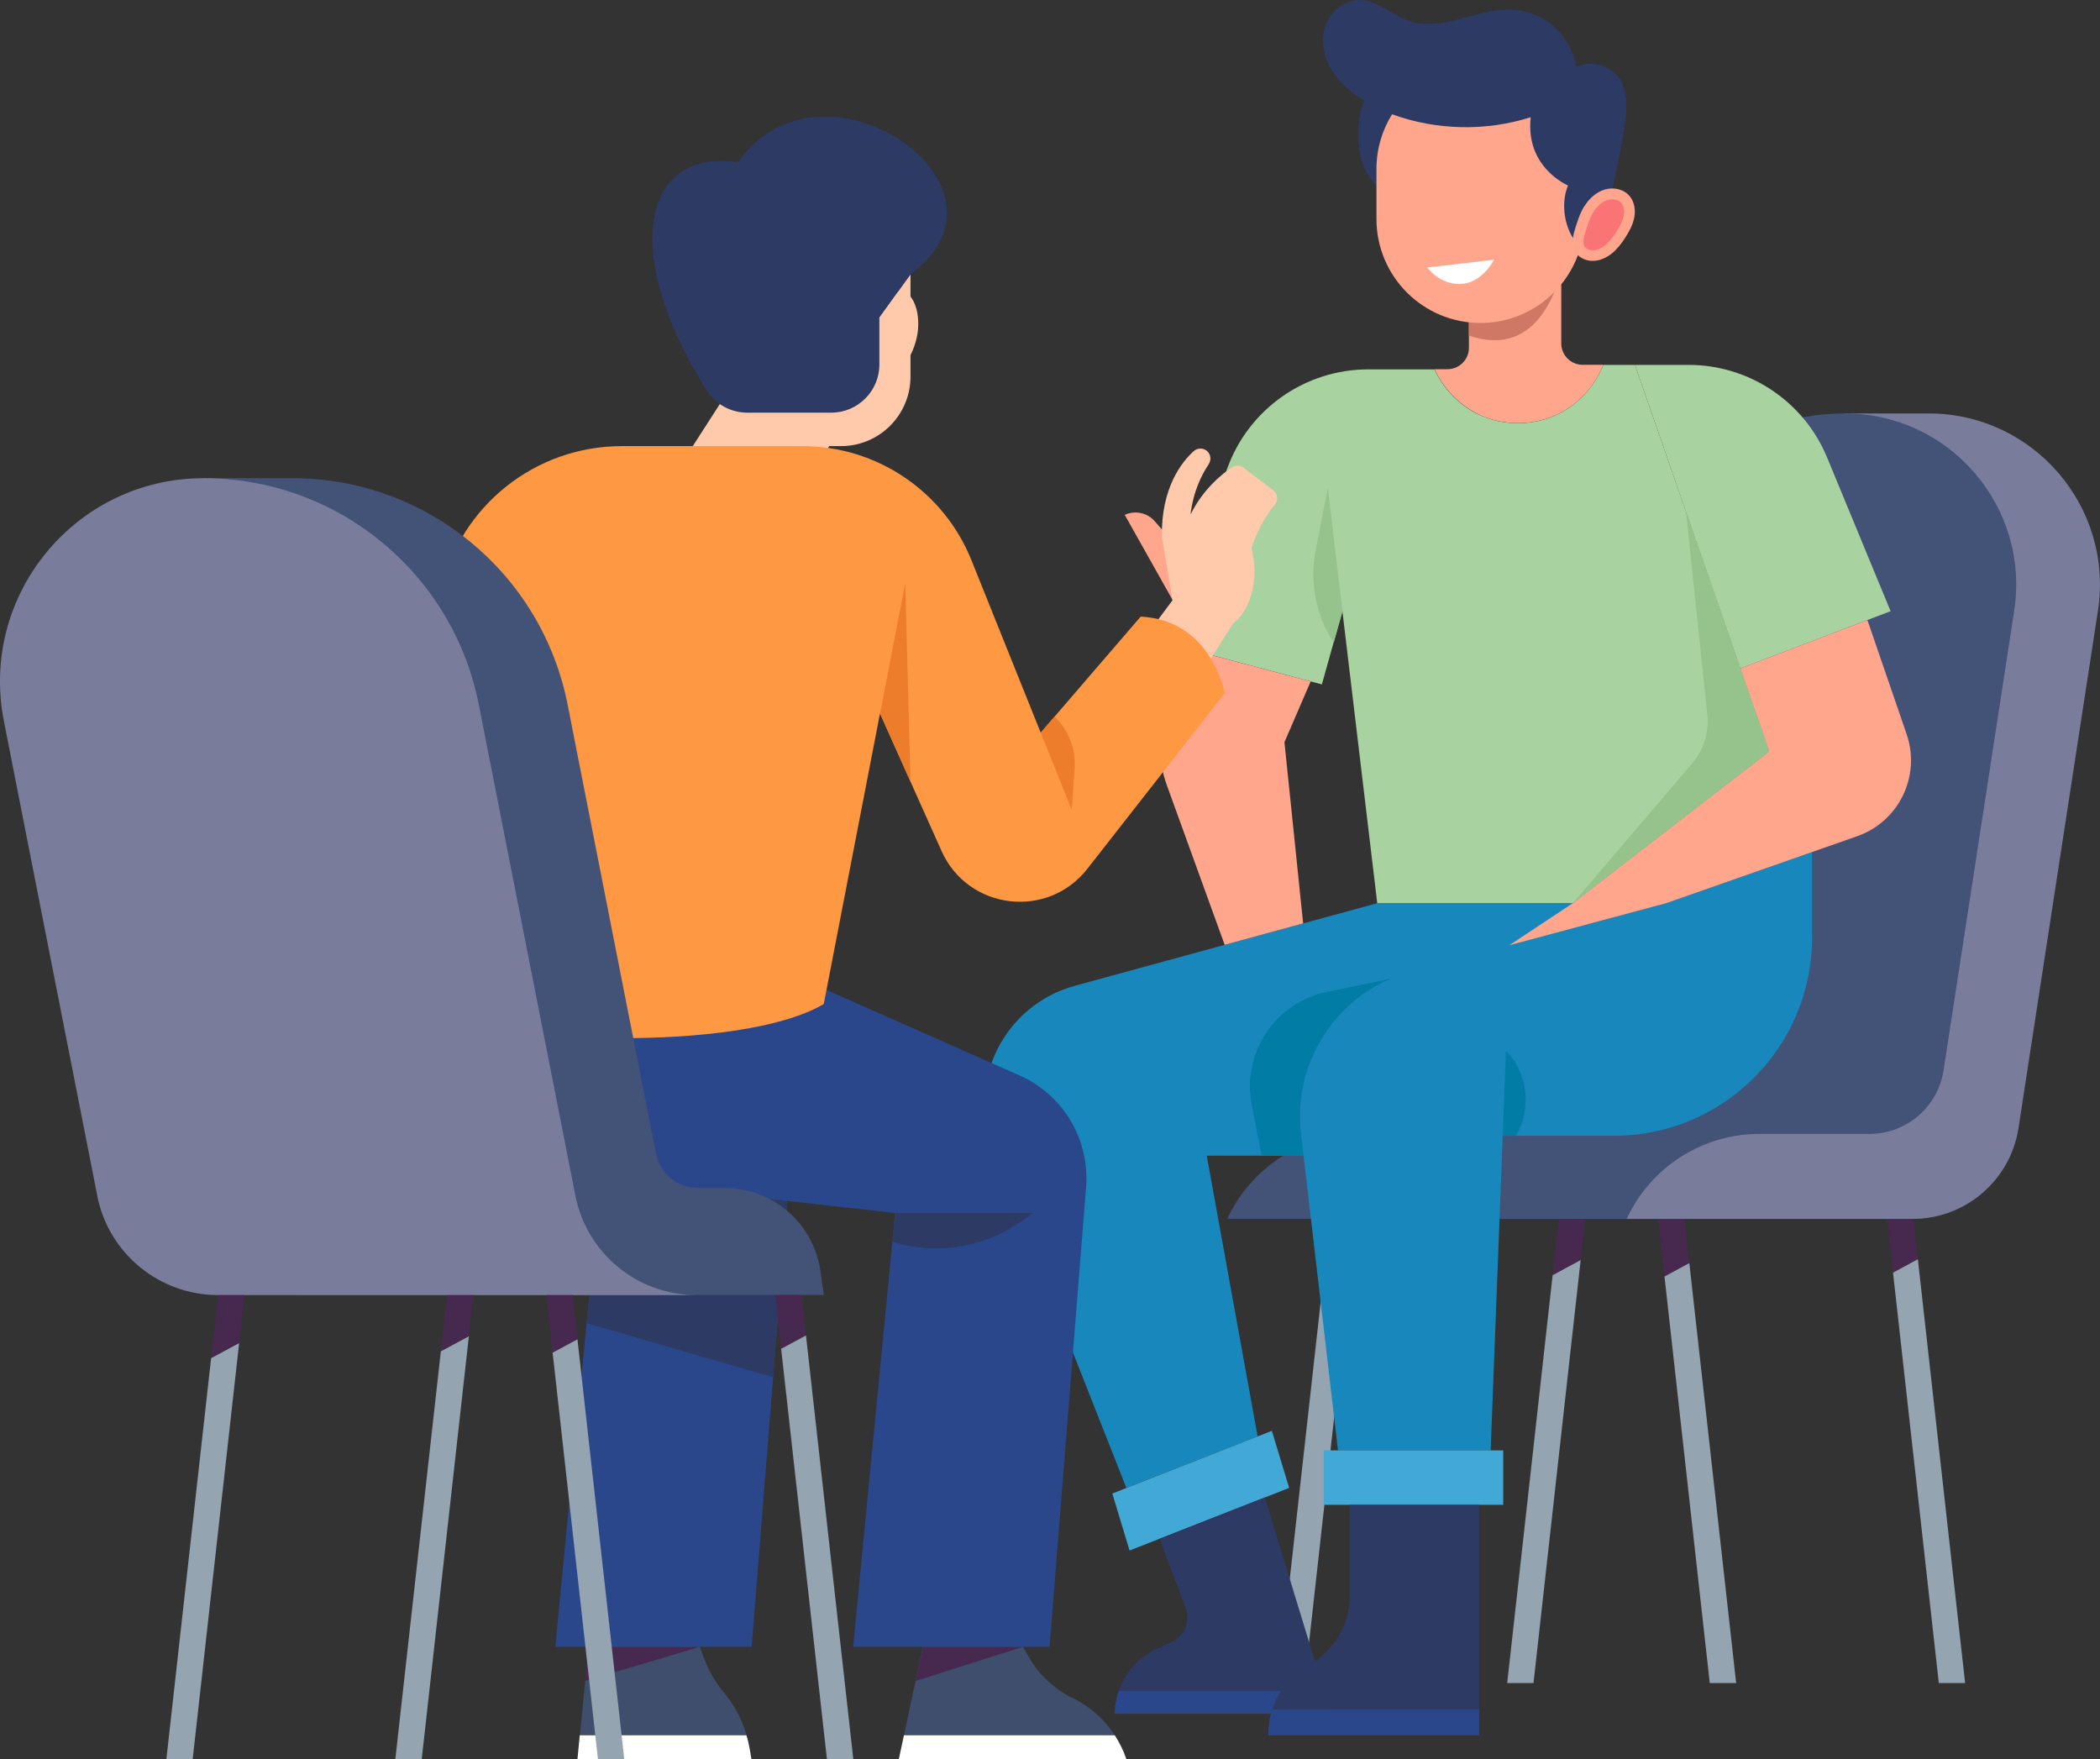 <?xml version="1.0" encoding="UTF-8"?>
<svg id="Layer_2" data-name="Layer 2" xmlns="http://www.w3.org/2000/svg" viewBox="0 0 243.51 204">
  <rect x="0" y="0" width="243.51" height="204" fill="#333333" stroke="none"/>
  <defs>
    <style>
      .cls-1 {
        fill: #fa7375;
      }

      .cls-2 {
        fill: #797d9b;
      }

      .cls-3 {
        fill: #fff;
      }

      .cls-4 {
        fill: #007ca5;
      }

      .cls-5 {
        fill: #95c38b;
      }

      .cls-6 {
        fill: #a8d29f;
      }

      .cls-7 {
        fill: #3e4e6c;
      }

      .cls-8 {
        fill: #95a4b1;
      }

      .cls-9 {
        fill: #ff9843;
      }

      .cls-10 {
        fill: #ffa68d;
      }

      .cls-11 {
        fill: #2c3a64;
      }

      .cls-12 {
        fill: #ffc9ac;
      }

      .cls-13 {
        fill: #1888bc;
      }

      .cls-14 {
        fill: #42a8d5;
      }

      .cls-15 {
        fill: #435277;
      }

      .cls-16 {
        fill: #ed7d2b;
      }

      .cls-17 {
        fill: #ce7865;
      }

      .cls-18 {
        fill: #47284f;
      }

      .cls-19 {
        fill: #2b478b;
      }
    </style>
  </defs>
  <g id="Layer_1-2" data-name="Layer 1">
    <g>
      <g>
        <g>
          <g>
            <g>
              <polygon class="cls-18" points="157.27 141.34 154.22 141.34 153.4 148.66 156.65 146.9 157.27 141.34"/>
              <polygon class="cls-8" points="153.4 148.66 148.21 195.16 151.27 195.16 156.65 146.9 153.4 148.66"/>
            </g>
            <g>
              <polygon class="cls-8" points="180.04 147.85 174.77 195.16 177.82 195.16 183.29 146.09 180.04 147.85"/>
              <polygon class="cls-18" points="183.82 141.34 180.77 141.34 180.04 147.85 183.29 146.09 183.82 141.34"/>
            </g>
            <g>
              <polygon class="cls-18" points="195.31 141.34 192.26 141.34 193.01 148.02 195.89 146.46 195.31 141.34"/>
              <polygon class="cls-8" points="201.32 195.16 195.89 146.46 193.01 148.02 198.26 195.16 201.32 195.16"/>
            </g>
            <g>
              <polygon class="cls-18" points="221.87 141.34 218.81 141.34 219.51 147.57 222.39 146.01 221.87 141.34"/>
              <polygon class="cls-8" points="227.87 195.16 222.39 146.01 219.51 147.57 224.82 195.16 227.87 195.16"/>
            </g>
          </g>
          <g>
            <path class="cls-2" d="M152.02,141.34h0c2.77-6,8.78-9.85,15.4-9.85h20.21l10.93-71.13,15.35-12.42h9.72c12.18,0,21.49,10.85,19.64,22.89l-9.21,59.97c-.93,6.06-6.15,10.54-12.28,10.54h-69.77Z"/>
            <path class="cls-15" d="M142.3,141.34h0c2.77-6,8.78-9.85,15.4-9.85h20.21l9.32-60.65c2.02-13.18,13.36-22.9,26.69-22.9h0c12.18,0,21.49,10.85,19.64,22.89l-8.19,53.28c-.65,4.24-4.3,7.37-8.59,7.37h-12.75c-6.61,0-12.62,3.84-15.4,9.85h0s-46.33,0-46.33,0Z"/>
          </g>
        </g>
        <g>
          <g>
            <g>
              <path class="cls-10" d="M171.32,47.99c2.97,1.46,6.63,1.43,9.57-.09,2.28-1.17,4.08-3.22,5.03-5.6h-2.4c-1.37,0-2.48-1.11-2.48-2.48v-8.28l-10.71,2.79v6c0,1.37-1.11,2.48-2.48,2.48h-1.5c1.02,2.21,2.79,4.09,4.98,5.17Z"/>
              <path class="cls-17" d="M181.03,31.55c-1.81,6.47-5.54,9.16-10.71,7.35v-4.55l10.71-2.79Z"/>
            </g>
            <g>
              <path class="cls-11" d="M160.38,22.23c-4.19-3.16-2.79-9.63-2.17-10.56-1.51-.91-2.98-2.14-3.87-3.66-.89-1.52-1.23-3.42-.63-5.07,.59-1.66,2.22-2.97,3.98-2.94,2.05,.04,3.68,1.71,5.62,2.39,1.96,.68,4.12,.3,6.13-.23,2.01-.52,4.04-1.18,6.11-1.03,1.76,.13,3.46,.87,4.76,2.05s2.18,2.82,2.47,4.56c1.68-.8,4.01-.17,5.04,1.38,.99,1.49,.84,3.44,.61,5.21-.43,3.21-2.17,10.96-2.93,14.1l-5.8,1.45-19.31-7.66Z"/>
              <g>
                <path class="cls-10" d="M183.74,23.89c.55-.88,1.37-1.63,2.37-1.92,1-.29,2.18-.04,2.85,.76,.56,.66,.71,1.61,.55,2.46-.16,.86-.58,1.64-1.05,2.37-.43,.66-.91,1.3-1.52,1.8-.61,.5-1.36,.86-2.15,.89-.79,.03-1.61-.3-2.07-.94-.52-.73-.38-1.75-.14-2.56,.29-.98,.61-2,1.15-2.87Z"/>
                <path class="cls-1" d="M184.69,29.02c-.4,0-.77-.17-.95-.42-.08-.12-.25-.5,.04-1.49,.26-.89,.55-1.82,1.01-2.55,.44-.7,1.04-1.21,1.66-1.38,.15-.04,.32-.07,.48-.07,.45,0,.85,.16,1.08,.43,.27,.32,.38,.87,.28,1.44-.13,.7-.53,1.39-.87,1.92-.46,.71-.85,1.18-1.27,1.52-.45,.37-.96,.59-1.41,.61h-.06Z"/>
              </g>
              <path class="cls-10" d="M181.81,21.5s-4.97-2.07-4.31-7.91c-5.2,1.66-10.95,1.53-16.08-.34-1.14,1.84-1.81,4.01-1.81,6.34v5.8c0,6.66,5.4,12.06,12.06,12.06h0c5.51,0,10.14-3.7,11.59-8.74-.32-.34-.62-.71-.87-1.12-1.08-1.75-1.34-4.18-.57-6.09Z"/>
              <path class="cls-3" d="M173.23,30.12c-2.57,.3-5.15,.6-7.72,.9,.95,1.24,2.5,2.04,4.06,1.9,1.56-.14,2.94-1.42,3.67-2.81Z"/>
            </g>
          </g>
          <g>
            <g>
              <path class="cls-13" d="M182.37,104.73h-22.67l-35.04,9.57c-8.21,2.24-12.65,11.11-9.52,19.02l15.47,39.21,15.22-5.97-5.9-32.56h13.56l28.88-18.82v-10.45Z"/>
              <polygon class="cls-14" points="147.48 165.91 128.98 173.18 130.98 179.79 149.49 172.53 147.48 165.91"/>
              <g>
                <path class="cls-19" d="M129.7,196.08c-.28,.84-.44,1.73-.44,2.64h25.06l-.81-2.64h-23.82Z"/>
                <path class="cls-11" d="M146.65,173.64l-12.2,4.79,3.03,8c.57,1.51-.1,3.2-1.55,3.9l-2,.97c-2.03,.98-3.52,2.72-4.22,4.78h23.82l-6.86-22.44Z"/>
              </g>
              <path class="cls-4" d="M145.15,128.1l1.15,5.91h7.19l28.88-18.82v-6.08l-28.52,5.91c-5.99,1.24-9.87,7.07-8.7,13.08Z"/>
            </g>
            <g>
              <path class="cls-13" d="M193.19,104.73l-29.56,7.93c-8.34,2.24-13.77,10.24-12.77,18.82l4.29,36.71h17.7l1.4-36.49h12.89c12.69,0,22.98-10.29,22.98-22.98v-9.92l-16.92,5.93Z"/>
              <rect class="cls-14" x="153.5" y="168.18" width="20.81" height="6.31"/>
              <g>
                <path class="cls-11" d="M171.51,174.5h-15.01v10.57c0,3.31-1.81,6.37-4.71,7.96-2.06,1.13-3.57,3-4.27,5.18h23.99v-23.7Z"/>
                <path class="cls-19" d="M147.52,198.2c-.29,.89-.44,1.83-.44,2.79v.22h24.43v-3h-23.99Z"/>
              </g>
              <path class="cls-4" d="M174.25,131.7l.38-9.89h0c2.46,2.6,2.99,6.48,1.31,9.64l-.13,.25h-1.55Z"/>
            </g>
          </g>
          <g>
            <path class="cls-6" d="M189.58,42.31h-3.66c-.95,2.38-2.75,4.42-5.03,5.6-2.94,1.52-6.6,1.55-9.57,.09-2.19-1.08-3.96-2.95-4.98-5.17h-7.67c-7.33,0-13.87,4.59-16.36,11.48l-7.3,20.2,18.27,4.85,2.38-8.5,4.04,33.86h22.67l22.78-17.6-15.57-44.82Z"/>
            <path class="cls-6" d="M189.58,42.31h6.22c7.04,0,13.38,4.24,16.07,10.75l7.36,17.81-17.42,6.64-12.23-35.2Z"/>
            <path class="cls-10" d="M182.37,104.73l22.78-17.6-3.34-9.62,14.73-5.61,4.55,13.24c1.66,4.84-.89,10.12-5.73,11.82l-22.16,7.77-18.17,4.87,7.35-4.87Z"/>
            <path class="cls-10" d="M151.11,107.08l-2.17-21.02,3.04-7.04-15.29-4.06-1.69,5.86c-.98,3.4-.86,7.03,.35,10.36l6.66,18.38,9.11-2.49Z"/>
            <path class="cls-5" d="M195.51,59.38l2.47,23.5c.21,2.03-.42,4.06-1.74,5.62l-13.86,16.24,22.78-17.6-9.64-27.76Z"/>
            <path class="cls-5" d="M155.67,70.87l-1.7-14.28-1.41,7.22c-.72,3.7,.03,7.54,2.1,10.7h0l1.02-3.64Z"/>
          </g>
        </g>
      </g>
      <g>
        <g>
          <g>
            <path class="cls-12" d="M105.58,28.96v14.7c0,4.46-3.61,8.07-8.07,8.07h-1.36l-1.24,1.97h-15.84l5.38-8.38,21.13-16.36Z"/>
            <path class="cls-11" d="M105.62,31.78l-3.65,5.05v5.43c0,3.09-2.5,5.59-5.59,5.59h-9.73c-1.92,0-3.71-.99-4.74-2.62-10.04-15.96-7.44-28.04,3.68-26.42,9.55-13.82,33.93,2.64,20.03,12.97Z"/>
            <path class="cls-12" d="M104.15,33.82l-2.17,3.01v5.28c.29,.86,1.12,1.27,1.74,1.09,.63-.18,1.15-.81,1.58-1.53,.54-.9,.96-1.99,1.12-3.19,.15-1.2,.02-2.5-.46-3.48-.48-.98-1.01-1.17-1.81-1.17Z"/>
          </g>
          <g>
            <g>
              <g>
                <g>
                  <path class="cls-7" d="M83.93,196.24c-1.02-1.24-1.82-2.64-2.37-4.15l-.41-1.14h-12.9l-1,10.25h19.33c-.54-1.81-1.43-3.5-2.64-4.96Z"/>
                  <path class="cls-3" d="M86.56,201.21h-19.33l-.27,2.79h20.18l-.2-1.17c-.09-.55-.22-1.09-.38-1.63Z"/>
                </g>
                <polygon class="cls-18" points="81.14 190.96 68.24 190.96 67.85 194.91 81.14 190.96"/>
              </g>
              <g>
                <polygon class="cls-19" points="92.13 128.43 87.16 190.96 64.39 190.96 69.26 140.65 92.13 128.43"/>
                <polygon class="cls-11" points="89.65 159.7 68.03 153.43 69.26 140.65 92.13 128.43 89.65 159.7"/>
              </g>
            </g>
            <g>
              <g>
                <g>
                  <path class="cls-7" d="M124.44,196.93h0c-2.18-1.06-3.99-2.76-5.19-4.86l-.64-1.12h-11.59l-2.2,10.25h24.44c-1.18-1.82-2.83-3.31-4.82-4.27Z"/>
                  <path class="cls-3" d="M129.26,201.21h-24.44l-.6,2.79h26.4l-.04-.11c-.33-.96-.78-1.85-1.32-2.69Z"/>
                </g>
                <polygon class="cls-18" points="118.61 190.96 107.02 190.96 106.17 194.91 118.61 190.96"/>
              </g>
              <g>
                <path class="cls-19" d="M93.46,113.74l24.76,10.96c5.07,2.24,8.16,7.44,7.72,12.96l-4.24,53.3h-22.77l4.87-50.31-14.61-1.63H52.92v-25.28h40.55Z"/>
                <path class="cls-11" d="M103.82,140.65h15.93l-.99,.74c-4.38,3.25-10.05,4.21-15.26,2.6h0l.32-3.33Z"/>
              </g>
            </g>
          </g>
          <g>
            <g>
              <path class="cls-10" d="M135.98,69.59l-5.56-9.89h0c1.2-.55,2.61-.25,3.48,.74l1.7,1.95,.39,7.19Z"/>
              <path class="cls-12" d="M133.49,72.93l2.48-3.34-1.24-7.3c-.12-5.78,2.39-8.81,3.68-9.97,.4-.36,.99-.41,1.44-.11h.01c.53,.37,.65,1.09,.29,1.63-1.91,2.86-2.09,5.81-2.09,5.81,1.46-2.97,3.68-4.72,4.8-5.47,.41-.27,.94-.25,1.33,.05l3.45,2.62c.53,.4,.61,1.16,.19,1.66-1.78,2.09-2.72,5.03-2.72,5.03,1.24,4.89-1.09,8.15-2.1,8.7l-4.04,6.44-5.51-5.75Z"/>
            </g>
            <g>
              <path class="cls-9" d="M51.12,68.5h0c2.21-9.8,10.92-16.77,20.97-16.77h20.97c8.62,0,16.38,5.24,19.59,13.24l8.03,19.99,11.59-13.46c8.28,.41,9.73,8.9,9.73,8.9l-15.92,20.35c-4.61,5.89-13.84,4.77-16.9-2.07l-7.14-15.95-6.52,33.69c-9.83,5.8-38.61,4.35-44.41,1.24v-49.17Z"/>
              <polygon class="cls-16" points="102.05 82.73 104.97 67.62 105.58 90.63 102.05 82.73"/>
              <path class="cls-16" d="M120.68,84.96l3.59,8.94,.34-4.74c.16-2.27-.69-4.49-2.33-6.07h0l-1.61,1.87Z"/>
            </g>
          </g>
        </g>
        <g>
          <path class="cls-15" d="M95.13,147.37c-.78-5.5-5.48-9.59-11.04-9.61h-3.17c-2.37-.01-4.4-1.69-4.86-4.02l-10.24-52.04c-3-15.25-16.37-26.25-31.91-26.25h-10.3l1.64,1.64c-10.22,4.03-16.77,14.95-14.5,26.51l10.83,55.03c1.32,6.7,7.19,11.53,14.02,11.53h59.93l-.4-2.81Z"/>
          <path class="cls-2" d="M11.28,138.65L.45,83.61c-2.87-14.58,8.29-28.16,23.16-28.16h0c15.54,0,28.91,11,31.91,26.25l11.2,56.94c1.32,6.7,7.19,11.53,14.02,11.53H25.29c-6.83,0-12.7-4.83-14.02-11.53Z"/>
          <g>
            <polygon class="cls-18" points="28.35 150.17 25.29 150.17 24.48 157.49 27.73 155.74 28.35 150.17"/>
            <polygon class="cls-8" points="24.48 157.49 19.29 204 22.34 204 27.73 155.74 24.48 157.49"/>
          </g>
          <g>
            <polygon class="cls-8" points="51.12 156.68 45.84 204 48.9 204 54.37 154.93 51.12 156.68"/>
            <polygon class="cls-18" points="54.9 150.17 51.85 150.17 51.12 156.68 54.37 154.93 54.9 150.17"/>
          </g>
          <g>
            <polygon class="cls-18" points="66.39 150.17 63.34 150.17 64.08 156.85 66.96 155.3 66.39 150.17"/>
            <polygon class="cls-8" points="72.39 204 66.96 155.3 64.08 156.85 69.34 204 72.39 204"/>
          </g>
          <g>
            <polygon class="cls-18" points="92.94 150.17 89.89 150.17 90.58 156.4 93.46 154.85 92.94 150.17"/>
            <polygon class="cls-8" points="98.95 204 93.46 154.85 90.58 156.4 95.89 204 98.95 204"/>
          </g>
        </g>
      </g>
    </g>
  </g>
</svg>